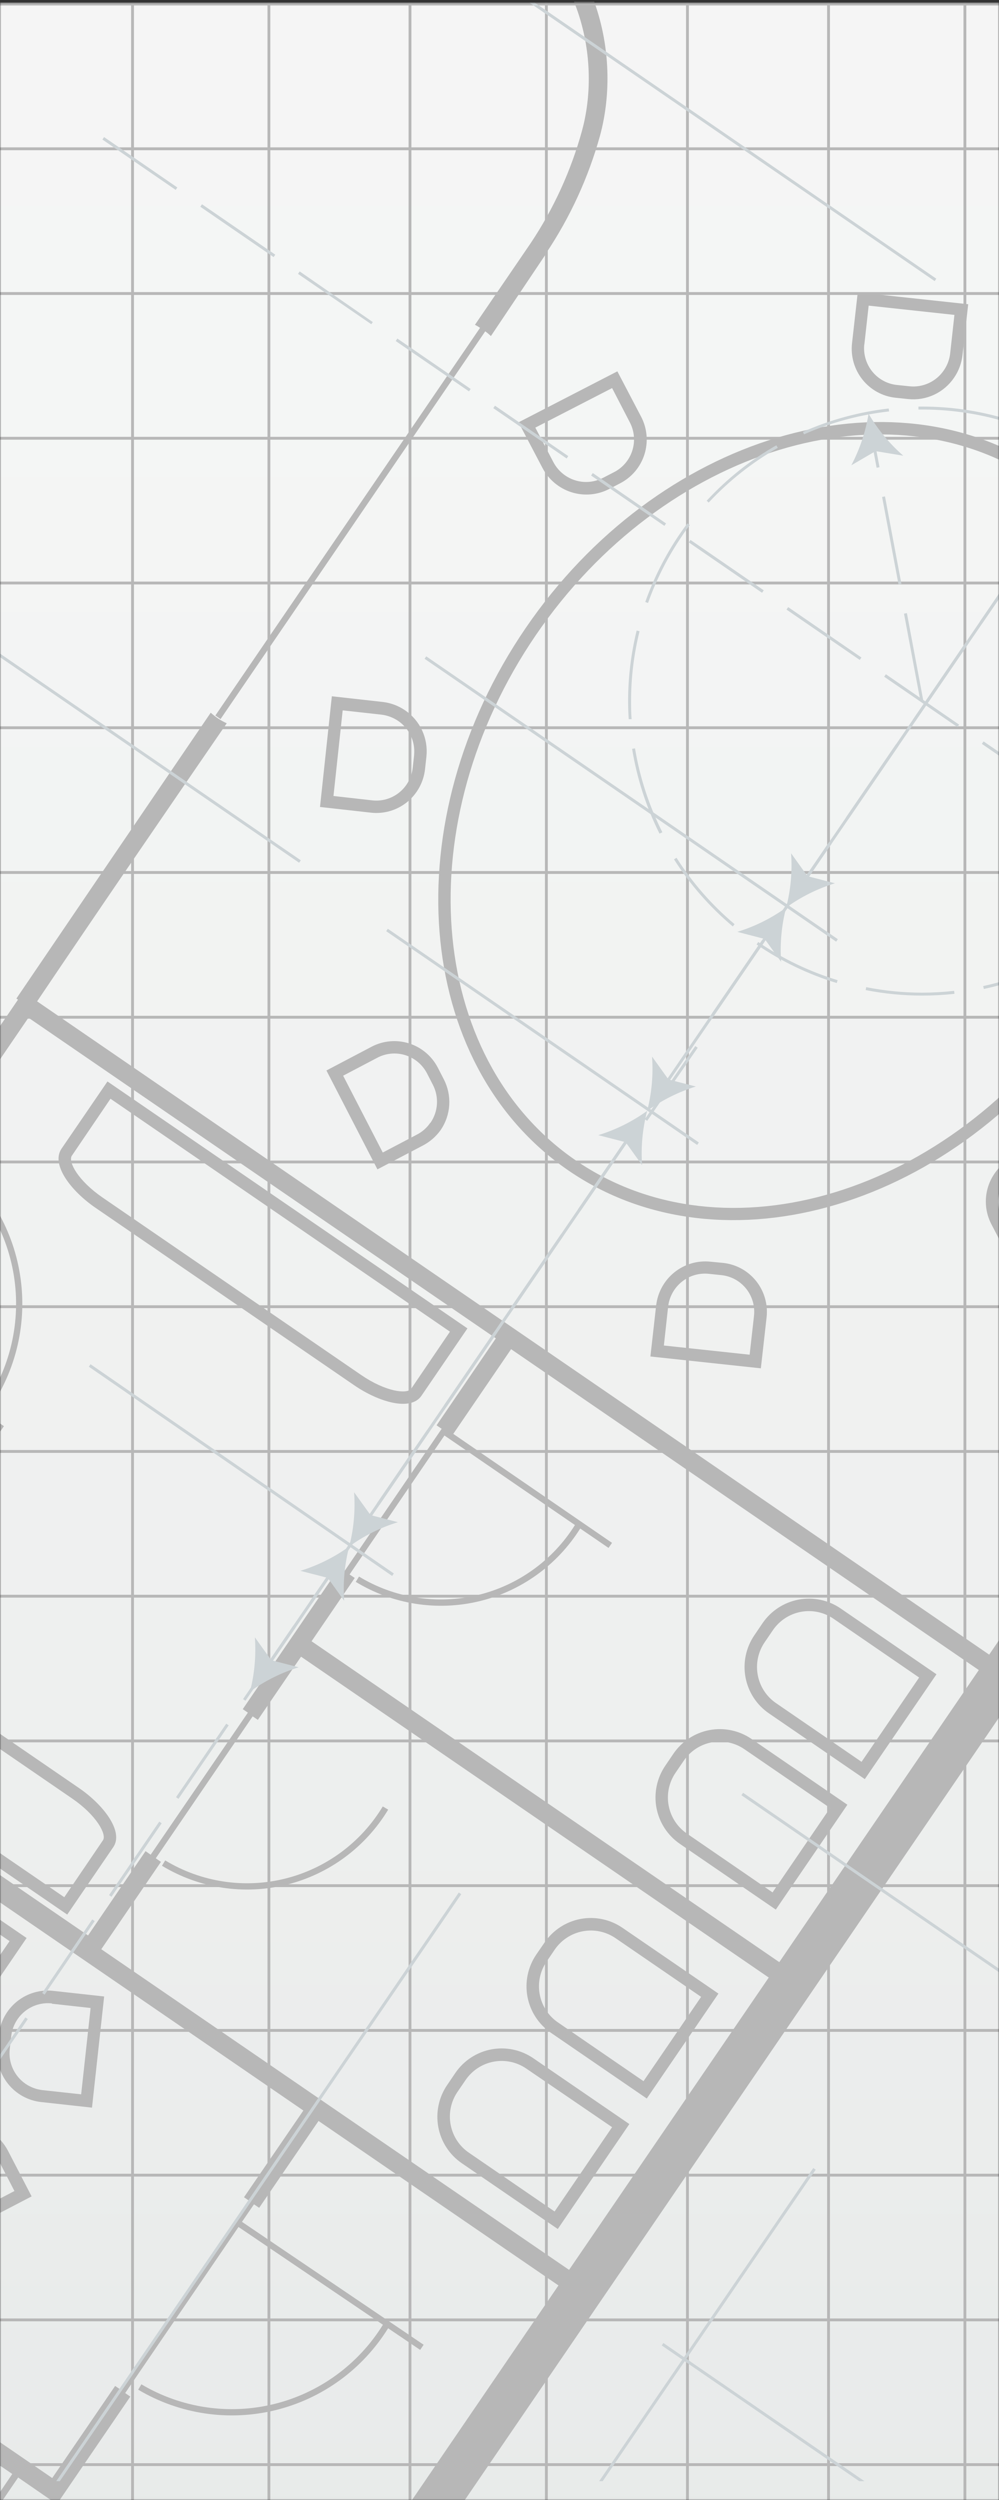 <svg width="375" height="938" viewBox="0 0 375 938" fill="none" xmlns="http://www.w3.org/2000/svg">
<rect x="0" y="0" width="375" height="938" fill="#333333" stroke="none"/>
<mask id="mask0_105_1348" style="mask-type:alpha" maskUnits="userSpaceOnUse" x="0" y="0" width="375" height="938">
<rect y="0.985" width="375" height="937" fill="#EBEBEB"/>
</mask>
<g mask="url(#mask0_105_1348)">
<rect y="0.985" width="375" height="937" fill="url(#paint0_linear_105_1348)"/>
<rect y="0.985" width="375" height="937" fill="white" fill-opacity="0.3"/>
<g style="mix-blend-mode:soft-light">
<path d="M2276.7 924.146H-264.704V925.212H2276.7V924.146Z" fill="#B7B7B7"/>
<path d="M2276.7 869.842H-264.704V870.908H2276.7V869.842Z" fill="#B7B7B7"/>
<path d="M2276.7 815.539H-264.704V816.605H2276.7V815.539Z" fill="#B7B7B7"/>
<path d="M2276.7 761.235H-264.704V762.301H2276.7V761.235Z" fill="#B7B7B7"/>
<path d="M2276.7 706.932H-264.704V707.998H2276.7V706.932Z" fill="#B7B7B7"/>
<path d="M2276.7 652.628H-264.704V653.694H2276.7V652.628Z" fill="#B7B7B7"/>
<path d="M2276.7 598.325H-264.704V599.391H2276.7V598.325Z" fill="#B7B7B7"/>
<path d="M2276.7 544.021H-264.704V545.087H2276.7V544.021Z" fill="#B7B7B7"/>
<path d="M2276.7 489.717H-264.704V490.783H2276.7V489.717Z" fill="#B7B7B7"/>
<path d="M2276.7 435.414H-264.704V436.479H2276.7V435.414Z" fill="#B7B7B7"/>
<path d="M2276.7 381.111H-264.704V382.177H2276.7V381.111Z" fill="#B7B7B7"/>
<path d="M2276.7 326.806H-264.704V327.872H2276.7V326.806Z" fill="#B7B7B7"/>
<path d="M2276.7 272.503H-264.704V273.569H2276.7V272.503Z" fill="#B7B7B7"/>
<path d="M2276.7 218.199H-264.704V219.265H2276.7V218.199Z" fill="#B7B7B7"/>
<path d="M2276.7 163.896H-264.704V164.961H2276.7V163.896Z" fill="#B7B7B7"/>
<path d="M2276.7 109.592H-264.704V110.658H2276.7V109.592Z" fill="#B7B7B7"/>
<path d="M2276.7 55.29H-264.704V56.355H2276.7V55.29Z" fill="#B7B7B7"/>
<path d="M2276.7 0.985H-264.704V2.051H2276.7V0.985Z" fill="#B7B7B7"/>
<path d="M362.732 0.985H361.674V937.985H362.732V0.985Z" fill="#B7B7B7"/>
<path d="M311.539 0.985H310.481V937.985H311.539V0.985Z" fill="#B7B7B7"/>
<path d="M258.58 0.985H257.522V937.985H258.58V0.985Z" fill="#B7B7B7"/>
<path d="M205.622 0.985H204.564V937.985H205.622V0.985Z" fill="#B7B7B7"/>
<path d="M154.429 0.985H153.371V937.985H154.429V0.985Z" fill="#B7B7B7"/>
<path d="M101.471 0.985H100.413V937.985H101.471V0.985Z" fill="#B7B7B7"/>
<path d="M50.278 0.985H49.219V937.985H50.278V0.985Z" fill="#B7B7B7"/>
</g>
<g style="mix-blend-mode:overlay">
<path d="M145.717 678.942L143.683 677.745C135.503 691.293 122.315 701.03 107.008 704.824C91.701 708.617 75.523 706.158 62.015 697.985L60.795 700C74.842 708.496 91.666 711.05 107.582 707.103C123.499 703.156 137.211 693.03 145.717 678.942Z" fill="#B7B7B7"/>
<path d="M-0.448 763.437L-0.971 768.198C-1.484 773.091 -0.048 777.99 3.022 781.821C6.093 785.653 10.549 788.105 15.415 788.642L34.532 790.745L39.093 749.038L20.005 746.935C17.583 746.663 15.132 746.875 12.792 747.558C10.452 748.241 8.269 749.382 6.369 750.915C4.469 752.449 2.888 754.344 1.718 756.493C0.548 758.641 -0.188 761.001 -0.448 763.437ZM19.482 751.754L34.008 753.361L30.464 785.751L15.938 784.174C13.681 783.909 11.52 783.108 9.633 781.837C7.556 780.421 5.902 778.463 4.848 776.173C3.794 773.883 3.379 771.348 3.648 768.84L4.2 764.05C4.389 762.225 4.934 760.455 5.805 758.842C6.676 757.229 7.855 755.804 9.275 754.651C10.695 753.498 12.328 752.638 14.079 752.12C15.831 751.603 17.667 751.439 19.482 751.637V751.754Z" fill="#B7B7B7"/>
<path d="M-3.005 800.209C-5.77 798.291 -9.004 797.168 -12.358 796.962C-15.712 796.756 -19.058 797.475 -22.035 799.041L-26.305 801.261C-30.656 803.533 -33.931 807.449 -35.413 812.147C-36.894 816.845 -36.461 821.943 -34.208 826.32L-25.317 843.406L11.87 824.042L2.951 806.839C1.543 804.167 -0.504 801.889 -3.005 800.209ZM-23.342 837.097L-30.053 824.159C-31.744 820.895 -32.082 817.092 -30.993 813.579C-29.905 810.066 -27.478 807.128 -24.242 805.408L-19.972 803.188C-17.741 802.03 -15.24 801.499 -12.734 801.653C-10.227 801.808 -7.809 802.641 -5.736 804.064C-3.866 805.367 -2.333 807.1 -1.262 809.117L5.42 822.026L-23.342 837.097Z" fill="#B7B7B7"/>
<path d="M173.346 811.598L209.371 836.278L236.245 796.907L200.22 772.228C195.625 769.069 189.974 767.864 184.499 768.876C179.024 769.888 174.169 773.035 170.993 777.631L167.884 782.216C166.313 784.503 165.209 787.079 164.633 789.796C164.057 792.514 164.022 795.319 164.53 798.05C165.038 800.781 166.078 803.385 167.591 805.71C169.104 808.035 171.06 810.036 173.346 811.598ZM171.661 784.932L174.798 780.347C177.262 776.76 181.036 774.299 185.298 773.5C189.56 772.701 193.964 773.629 197.547 776.083L229.767 798.075L208.18 829.706L176.019 807.655C172.448 805.219 169.984 801.459 169.167 797.199C168.35 792.94 169.247 788.528 171.661 784.932Z" fill="#B7B7B7"/>
<path d="M206.786 762.649L242.782 787.328L269.685 747.958L233.66 723.278C229.057 720.12 223.396 718.925 217.918 719.954C212.44 720.983 207.591 724.153 204.433 728.769L201.295 733.325C199.739 735.613 198.646 738.186 198.08 740.898C197.514 743.61 197.485 746.408 197.994 749.131C198.504 751.854 199.543 754.45 201.052 756.77C202.56 759.089 204.509 761.087 206.786 762.649ZM205.159 735.983L208.268 731.398C210.741 727.823 214.514 725.372 218.772 724.574C223.029 723.776 227.428 724.695 231.016 727.133L263.178 749.184L241.562 780.815L209.43 758.764C207.661 757.551 206.147 755.999 204.974 754.197C203.802 752.395 202.995 750.379 202.598 748.263C202.201 746.148 202.223 743.974 202.663 741.867C203.102 739.76 203.95 737.76 205.159 735.983Z" fill="#B7B7B7"/>
<path d="M255.188 691.764L291.213 716.443L318.087 677.102L282.062 652.393C277.454 649.251 271.798 648.065 266.324 649.093C260.851 650.121 256.003 653.281 252.834 657.884L249.726 662.47C248.169 664.753 247.075 667.322 246.507 670.031C245.939 672.74 245.907 675.534 246.415 678.255C246.922 680.976 247.958 683.57 249.463 685.888C250.969 688.206 252.914 690.202 255.188 691.764ZM253.59 665.098L256.698 660.542C259.157 656.949 262.932 654.482 267.196 653.683C271.46 652.884 275.866 653.817 279.447 656.278L311.608 678.329L289.993 709.989L257.832 687.909C256.058 686.695 254.54 685.142 253.366 683.337C252.191 681.531 251.384 679.511 250.99 677.391C250.596 675.27 250.622 673.093 251.068 670.983C251.515 668.874 252.372 666.874 253.59 665.098Z" fill="#B7B7B7"/>
<path d="M288.628 642.814L324.624 667.494L351.527 628.152L315.531 603.443C310.918 600.299 305.258 599.112 299.779 600.141C294.301 601.169 289.448 604.329 286.274 608.934L283.166 613.52C281.605 615.802 280.508 618.371 279.938 621.08C279.368 623.79 279.335 626.586 279.843 629.308C280.35 632.029 281.388 634.624 282.895 636.942C284.403 639.259 286.351 641.255 288.628 642.814ZM287.03 616.148L290.138 611.592C292.597 607.999 296.372 605.532 300.636 604.733C304.9 603.934 309.306 604.867 312.887 607.328L345.019 629.379L323.404 661.01L291.272 638.959C289.501 637.743 287.986 636.188 286.814 634.383C285.642 632.577 284.836 630.557 284.442 628.438C284.048 626.319 284.073 624.143 284.518 622.034C284.962 619.925 285.815 617.925 287.03 616.148Z" fill="#B7B7B7"/>
<path d="M35.897 453.175L132.933 519.708C142.172 526.046 154.171 529.58 158.209 523.651L175.467 498.387L40.342 405.744L23.084 430.978C19.046 436.936 26.658 446.867 35.897 453.175ZM26.948 433.636L41.475 412.228L168.901 499.614L154.374 520.993C152.893 523.154 144.845 522.22 135.548 515.853L38.541 449.32C29.302 442.982 25.496 435.914 26.948 433.636Z" fill="#B7B7B7"/>
<path d="M25.235 718.312L42.492 693.048C46.559 687.207 38.919 677.189 29.68 670.851L-67.328 604.318C-76.567 597.98 -88.566 594.446 -92.633 600.404L-109.89 625.756L25.235 718.312ZM-88.769 603.062C-87.316 600.901 -79.24 601.836 -69.972 608.203L27.036 674.735C36.304 681.073 40.11 688.258 38.657 690.419L24.131 711.799L-103.266 624.441L-88.769 603.062Z" fill="#B7B7B7"/>
<path d="M9.982 727.104L-44.638 689.661L-111.953 788.146L-57.305 825.618L9.982 727.104ZM-105.445 786.948L-43.33 696.145L3.59 728.272L-58.525 819.105L-105.445 786.948Z" fill="#B7B7B7"/>
<path d="M421.516 -303.015L399.174 -270.303L351.44 -303.015H346.966L397.75 -268.2L393.334 -261.746L335.083 -301.671L335.984 -303.015H327.53L164.34 -60.278L130.057 -83.819L129.883 -83.556L128.459 -84.549L127.297 -82.855L72.649 -120.327C67.274 -124.036 61.87 -127.775 56.437 -131.484L57.774 -133.441L27.559 -154.265L127.588 -303.015H116.722L20.586 -158.997C1.411 -172.227 -17.735 -185.283 -36.532 -198.28L-37.868 -196.352L-65.381 -215.395L-93.098 -234.437L-54.951 -293.698C-24.649 -274.421 -13.29 -232.889 -32 -201.814L-29.995 -200.616C-10.646 -232.743 -22.325 -275.706 -53.702 -295.655L-49.141 -302.547L-49.983 -303.015H-51.755L-55.649 -296.969C-58.686 -299.258 -61.913 -301.28 -65.294 -303.015H-70.785C-65.839 -300.934 -61.174 -298.235 -56.898 -294.983L-95.015 -235.664L-149.606 -273.195L-148.502 -274.801L-149.257 -275.327L-149.025 -275.648C-162.941 -285.228 -176.189 -294.253 -188.595 -303.015H-200.942C-186.067 -292.705 -169.972 -281.606 -152.947 -269.865L-150.826 -272.786L-151.61 -271.676C-125.172 -253.451 -96.41 -233.707 -66.66 -213.263L-39.059 -194.307L-37.955 -195.914L-40.425 -192.497C-9.484 -171.234 22.329 -149.358 53.823 -127.629L55.159 -129.556C79.04 -113.084 102.777 -96.699 125.816 -80.694L124.479 -78.766C144.148 -65.097 163.323 -51.75 181.8 -38.782C219.831 -14.54 225.38 23.691 218.465 49.072C214.331 64.09 207.817 78.34 199.174 91.275C199.174 91.275 191.185 102.958 178.285 121.855C178.947 122.195 179.587 122.575 180.203 122.994L80.842 268.443L82.788 269.786L182.149 124.308C182.896 124.852 183.604 125.448 184.27 126.089L204.985 95.189L202.864 93.758L204.898 95.13C213.998 81.576 220.865 66.635 225.235 50.882C232.759 23.195 226.861 -18.454 185.694 -44.653L169.714 -55.839L246.937 -170.621L313.003 -125.321L317.681 -122.109L441.214 -303.015H421.516ZM305.653 -133.382L248.332 -172.695L252.69 -179.178L310.069 -139.837L305.653 -133.382ZM311.463 -141.94L254.113 -181.311L258.471 -187.794L315.909 -148.395L311.463 -141.94ZM317.274 -150.497L259.895 -189.897L264.253 -196.381L321.748 -156.981L317.274 -150.497ZM323.085 -159.055L265.56 -198.484L269.918 -204.997L327.501 -165.51L323.085 -159.055ZM328.895 -167.613L271.458 -207.1L275.816 -213.584L333.456 -174.067L328.895 -167.613ZM334.706 -176.17L277.239 -215.687L281.626 -222.171L339.296 -182.625L334.706 -176.17ZM340.516 -184.728L283.021 -224.157L287.408 -230.67L345.136 -191.066L340.516 -184.728ZM346.327 -193.285L288.802 -232.919L293.189 -239.403L350.975 -199.769L346.327 -193.285ZM352.137 -201.843L294.322 -241.476L298.709 -247.989L356.583 -208.297L352.137 -201.843ZM357.948 -210.4L300.394 -250.092L304.752 -256.576L362.684 -216.855L357.948 -210.4ZM363.759 -218.958L306.176 -258.679L310.534 -265.046L368.639 -225.296L363.759 -218.958ZM369.569 -227.515L311.463 -267.266L315.821 -273.779L373.927 -233.97L369.569 -227.515ZM375.38 -236.073L317.274 -275.882L321.632 -282.366L379.738 -242.528L375.38 -236.073ZM381.19 -244.631L323.085 -284.468L327.443 -290.982L385.548 -251.085L381.19 -244.631ZM387.001 -253.188L328.895 -293.084L333.253 -299.568L391.359 -259.643L387.001 -253.188Z" fill="#B7B7B7"/>
<path d="M456.379 496.254L371.312 620.791L195.746 500.401L13.933 375.689C37.379 340.875 61.26 306.089 85.113 271.363C82.912 270.365 80.883 269.025 79.099 267.391C53.474 305.009 27.675 342.919 6.147 374.637L6.757 375.046L-31.709 431.474L-30.024 432.613C-56.869 472.509 -82.319 510.302 -106.869 546.519L-109.222 544.912L-148.937 603.063L-175.085 641.265L-173.167 642.579L-221.657 713.581L-223.574 712.266L-251.174 752.63L-250.274 753.243C-278.426 790.569 -346.148 802.895 -387.084 777.163L-389.582 781.136C-347.775 807.422 -279.356 795.739 -248.705 758.763L-248.443 758.939L-246.381 756.018L-230.314 767.058C-249.701 792.654 -278.025 809.904 -309.57 815.324C-341.115 820.745 -373.53 813.934 -400.274 796.265L-401.261 795.622L-451.959 871.559L-450.971 872.202C-404.284 903.418 -347.393 915.263 -292.213 905.256C-237.034 895.25 -187.846 864.168 -154.951 818.52L-131.912 834.321L-172.121 893.289L-181.36 906.812L-31.041 1011.28H-4.661L-34.614 990.197L6.815 929.505L21.342 939.523L48.913 899.16L46.647 897.583L46.995 897.816L89.529 835.518L143.741 872.202C134.519 887.087 119.872 897.757 102.929 901.932C85.987 906.107 68.092 903.456 53.067 894.545L51.876 896.56C67.413 905.783 85.92 908.535 103.447 904.23C120.974 899.924 136.133 888.902 145.688 873.516L157.716 881.636L159.023 879.708L90.836 833.591L95.339 827.019L97.286 828.333L119.569 795.739L209.633 857.453L104.578 1011.28H124.392L456.379 525.285V496.254ZM-103.47 548.826L-105.009 547.774L-66.747 491.143L-8.641 531.068C-17.97 545.841 -32.665 556.372 -49.599 560.419C-66.534 564.466 -84.371 561.711 -99.315 552.74L-100.506 554.726C-85.047 564.046 -66.578 566.927 -49.036 562.753C-31.495 558.579 -16.27 547.681 -6.607 532.383L0.133 536.997L1.469 535.07L-5.271 530.426C5.518 515.908 10.191 497.707 7.739 479.754C5.288 461.801 -4.093 445.539 -18.374 434.482L-19.797 436.351C-5.987 447.042 3.078 462.773 5.432 480.135C7.787 497.498 3.242 515.094 -7.217 529.111L-65.323 489.186L-28.019 433.869L-25.869 435.329L10.679 381.822L186.13 502.124L163.875 534.748L165.792 536.063L129.418 589.306L127.501 587.963L91.127 641.236L93.044 642.55L56.554 695.852L54.636 694.509L33.05 726.139L-142.4 605.866L-103.47 548.826ZM-448.705 870.742L-400.68 798.601C-397.775 800.558 -394.696 802.34 -391.616 804.004L-432.29 880.613C-437.752 877.605 -443.301 874.334 -448.705 870.742ZM-430.082 881.753L-389.408 805.143C-386.328 806.721 -383.22 808.064 -380.053 809.524L-412.883 889.726C-418.751 887.331 -424.475 884.702 -430.082 881.753ZM-410.82 890.514L-377.99 810.313C-374.852 811.569 -371.657 812.708 -368.432 813.701L-393.301 896.648C-399.199 894.983 -405.038 892.968 -410.82 890.631V890.514ZM-391.064 897.32L-366.224 814.373C-362.999 815.307 -359.774 816.125 -356.52 816.797L-373.255 901.671C-379.239 900.591 -385.166 899.16 -391.064 897.378V897.32ZM-370.959 902.109L-354.196 817.352C-350.942 817.965 -347.688 818.462 -344.405 818.812L-353.121 904.797C-358.99 904.212 -365.004 903.365 -370.959 902.226V902.109ZM-332.639 905.79C-338.653 905.79 -344.666 905.468 -350.651 904.913L-342.11 818.929C-338.856 819.221 -335.573 819.396 -332.29 819.425L-332.639 905.79ZM-330.314 905.79L-329.966 819.425C-326.712 819.425 -323.458 819.25 -320.175 818.987L-312.36 904.943C-318.345 905.546 -324.329 905.867 -330.314 905.906V905.79ZM-309.977 904.738L-317.793 818.754C-314.568 818.432 -311.343 817.994 -308.118 817.41L-292.226 902.109C-298.182 903.424 -304.08 904.271 -310.035 904.855L-309.977 904.738ZM-289.931 901.817L-305.823 816.972C-302.627 816.33 -299.46 815.599 -296.323 814.723L-272.499 897.699C-278.31 899.422 -284.149 900.795 -289.989 901.934L-289.931 901.817ZM-270.262 897.057L-294.085 814.081C-290.948 813.146 -287.868 812.095 -284.818 810.956L-253.295 891.537C-258.902 893.581 -264.568 895.48 -270.32 897.174L-270.262 897.057ZM-251.058 890.456L-282.639 810.109C-279.733 808.882 -276.596 807.509 -273.661 806.078L-234.585 883.096C-240.028 885.861 -245.538 888.353 -251.116 890.573L-251.058 890.456ZM-232.493 882.045L-271.569 805.027C-268.664 803.508 -265.759 801.843 -262.854 800.12L-216.572 873.137C-221.889 876.437 -227.177 879.416 -232.551 882.161L-232.493 882.045ZM-214.742 871.968L-261.023 798.952C-258.118 797.141 -255.532 795.213 -252.888 793.11L-199.722 861.395C-204.603 865.251 -209.629 868.697 -214.742 871.968ZM-197.862 860.023L-251.029 791.767C-248.376 789.664 -245.819 787.444 -243.359 785.108L-183.743 847.931C-188.314 852.195 -193.03 856.226 -197.891 860.023H-197.862ZM-182.058 846.325L-241.703 783.472C-239.234 781.077 -236.88 778.595 -234.585 775.995L-169.042 832.656C-173.226 837.446 -177.583 841.885 -182.087 846.325H-182.058ZM-167.531 830.875L-233.074 774.214C-231.477 772.286 -229.879 770.3 -228.368 768.372L-156.898 817.41C-160.268 821.996 -163.841 826.523 -167.531 830.875ZM-170.059 894.75L-129.821 835.84L-123.371 840.279L-163.667 899.247L-170.059 894.75ZM-161.604 900.591L-121.279 841.593L-114.829 846.004L-155.213 905.089L-161.604 900.591ZM-153.121 906.432L-112.737 847.727L-106.288 852.137L-146.729 911.31L-153.121 906.432ZM-144.667 912.419L-104.196 853.568L-97.746 857.978L-138.275 917.297L-144.667 912.419ZM-136.183 918.261L-95.625 859.409L-89.175 863.849L-129.85 923.255L-136.183 918.261ZM-127.729 924.102L-87.055 864.667L-80.605 869.077L-121.279 928.6L-127.729 924.102ZM-119.274 929.943L-78.6 870.391L-72.18 874.831L-112.854 934.441L-119.274 929.943ZM-105.997 939.29L-110.791 935.931L-70.117 876.262L-63.638 880.672L-104.312 940.399L-105.997 939.29ZM-102.307 941.831L-61.633 882.103L-55.155 886.542L-95.829 946.241L-102.307 941.831ZM-93.766 947.672L-53.092 887.974L-46.642 892.384L-87.316 952.111L-93.766 947.672ZM-85.224 953.513L-44.55 893.786L-38.101 898.225L-78.775 957.923L-85.224 953.513ZM-76.683 959.355L-35.864 900.299L-29.443 904.709L-70.117 964.437L-76.683 959.355ZM-68.141 965.196L-27.467 905.468L-21.017 909.908L-61.691 969.606L-68.141 965.196ZM-59.6 971.037L-18.926 911.31L-12.476 915.72L-53.15 975.447L-59.6 971.037ZM-51.058 976.879L-10.384 917.151L-3.934 921.59L-44.608 981.289L-51.058 976.879ZM-36.067 987.919L-42.517 983.508L-1.843 923.781L4.607 928.191L-36.067 987.919ZM91.591 824.361L93.509 825.676L45.165 896.473L43.218 895.158L19.598 929.71L-241.413 750.732L-217.647 716.297L-218.693 715.596C-205.135 695.794 -191.374 675.573 -177.409 654.934L-122.383 692.669C-131.705 707.491 -146.422 718.061 -163.392 722.121C-180.362 726.182 -198.238 723.41 -213.202 714.398L-214.422 716.414C-198.948 725.745 -180.457 728.622 -162.901 724.43C-145.344 720.239 -130.115 709.312 -120.465 693.983L-108.496 702.19L-107.159 700.262L-176.247 652.918L-170.436 644.419L-169.274 645.237L-147.136 612.847L113.875 791.825L91.591 824.361ZM213.614 851.611L123.55 789.927L38.018 731.309L60.418 698.539L58.471 697.196L94.845 643.952L93.654 643.134L96.792 645.266L113.003 621.55L288.57 741.94L213.614 851.611ZM292.521 736.157L116.955 615.767L133.166 592.023L131.22 590.708L166.838 538.574L215.822 572.162C207.517 585.409 194.376 594.855 179.22 598.47C164.065 602.085 148.104 599.581 134.764 591.497L133.544 593.483C147.395 601.908 163.982 604.531 179.738 600.79C195.493 597.049 209.159 587.241 217.797 573.476L228.43 580.749L229.738 578.85L170.15 537.961L191.853 506.184L367.419 626.574L292.521 736.157Z" fill="#B7B7B7"/>
<path d="M319.83 128.776C319.556 131.196 319.761 133.646 320.433 135.986C321.105 138.326 322.231 140.509 323.746 142.409C325.261 144.31 327.135 145.89 329.26 147.059C331.386 148.228 333.72 148.963 336.129 149.221L340.865 149.717C344.2 150.079 347.57 149.523 350.614 148.108C353.659 146.693 356.264 144.473 358.151 141.685C359.87 139.173 360.948 136.274 361.289 133.245L363.439 114.143L321.98 109.675L319.83 128.776ZM324.45 129.272L326.077 114.669L358.267 118.145L356.669 132.602C356.415 134.868 355.607 137.035 354.316 138.911C352.903 140.994 350.954 142.653 348.678 143.713C346.402 144.772 343.882 145.192 341.388 144.927L336.652 144.431C333.03 144.041 329.708 142.223 327.416 139.377C325.124 136.53 324.046 132.886 324.421 129.243L324.45 129.272Z" fill="#B7B7B7"/>
<path d="M152.08 266.514C149.568 264.79 146.676 263.707 143.654 263.36L124.566 261.228L120.121 302.76L139.209 304.892C141.609 305.168 144.041 304.965 146.363 304.295C148.685 303.625 150.853 302.501 152.743 300.987C154.632 299.473 156.205 297.599 157.373 295.472C158.54 293.346 159.279 291.009 159.546 288.595L160.069 283.834C160.424 280.49 159.869 277.112 158.461 274.061C157.054 271.011 154.848 268.402 152.08 266.514ZM155.45 283.308L154.927 288.069C154.728 289.877 154.176 291.628 153.303 293.221C152.429 294.814 151.252 296.218 149.837 297.352C148.423 298.486 146.799 299.329 145.06 299.831C143.321 300.333 141.501 300.484 139.703 300.277L125.177 298.642L128.634 266.514L143.16 268.121C145.406 268.391 147.557 269.191 149.436 270.457C151.481 271.837 153.118 273.745 154.176 275.98C155.235 278.216 155.674 280.697 155.45 283.162V283.308Z" fill="#B7B7B7"/>
<path d="M203.619 175.536C205.908 179.904 209.819 183.189 214.502 184.676C219.186 186.163 224.264 185.734 228.634 183.48L232.846 181.29C234.994 180.174 236.902 178.642 238.458 176.783C240.015 174.923 241.191 172.772 241.917 170.453C242.643 168.135 242.906 165.695 242.691 163.274C242.476 160.853 241.786 158.499 240.662 156.347L231.742 139.32L194.642 158.45L203.619 175.536ZM236.42 158.45C237.262 160.056 237.78 161.813 237.944 163.621C238.108 165.429 237.914 167.251 237.374 168.983C236.834 170.716 235.958 172.323 234.797 173.713C233.636 175.104 232.213 176.249 230.609 177.084L226.368 179.275C224.136 180.435 221.632 180.964 219.125 180.805C216.617 180.645 214.2 179.803 212.132 178.369C210.264 177.073 208.738 175.339 207.687 173.316L200.946 160.436L229.767 145.599L236.42 158.45Z" fill="#B7B7B7"/>
<path d="M403.212 433.432C400.441 431.53 397.21 430.414 393.861 430.204C390.512 429.993 387.168 430.694 384.183 432.234L379.97 434.425C377.828 435.535 375.925 437.06 374.371 438.911C372.816 440.763 371.641 442.905 370.912 445.214C370.183 447.523 369.916 449.955 370.124 452.368C370.332 454.782 371.012 457.131 372.126 459.279L381.016 476.307L418.058 457.118L409.168 440.091C407.737 437.427 405.695 435.145 403.212 433.432ZM411.783 455.22L383.021 470.115L376.28 457.235C375.433 455.628 374.912 453.868 374.745 452.057C374.579 450.246 374.772 448.42 375.312 446.685C375.853 444.949 376.73 443.338 377.893 441.946C379.057 440.553 380.484 439.407 382.091 438.572L386.333 436.381C389.585 434.688 393.369 434.352 396.866 435.445C400.363 436.539 403.291 438.974 405.014 442.223L411.783 455.22Z" fill="#B7B7B7"/>
<path d="M139.529 392.688L122.533 401.625L141.679 438.718L158.674 429.81C161.35 428.426 163.66 426.424 165.415 423.968C167.315 421.196 168.427 417.955 168.632 414.595C168.837 411.234 168.126 407.881 166.577 404.896L164.398 400.661C163.29 398.493 161.766 396.565 159.915 394.99C158.064 393.415 155.921 392.222 153.611 391.481C151.3 390.741 148.867 390.466 146.45 390.673C144.033 390.88 141.681 391.565 139.529 392.688ZM161.551 421.194C160.276 423.084 158.547 424.621 156.525 425.662L143.683 432.409L128.808 403.582L141.65 396.835C144.89 395.129 148.672 394.785 152.164 395.881C155.656 396.976 158.572 399.42 160.272 402.677L162.451 406.912C163.632 409.163 164.173 411.698 164.014 414.238C163.855 416.778 163.003 419.225 161.551 421.31V421.194Z" fill="#B7B7B7"/>
<path d="M266.635 473.357C261.77 472.856 256.906 474.306 253.098 477.39C249.29 480.474 246.847 484.944 246.298 489.829L244.148 508.93L285.606 513.37L287.756 494.269C288.031 491.851 287.827 489.403 287.157 487.065C286.487 484.727 285.363 482.545 283.851 480.645C282.339 478.745 280.468 477.164 278.346 475.993C276.224 474.823 273.893 474.086 271.487 473.824L266.635 473.357ZM283.021 493.801L281.394 508.259L249.203 504.812L250.801 490.209C251.225 486.549 253.067 483.206 255.928 480.904C258.789 478.601 262.438 477.527 266.083 477.913L270.848 478.409C272.654 478.605 274.404 479.159 275.996 480.039C277.588 480.92 278.991 482.108 280.123 483.537C281.255 484.966 282.094 486.606 282.592 488.363C283.089 490.12 283.235 491.958 283.021 493.772V493.801Z" fill="#B7B7B7"/>
<path d="M213.352 439.126C271.458 479.051 359.11 452.736 408.471 380.45C457.832 308.163 450.569 216.863 392.463 176.967C334.357 137.071 246.704 163.357 197.315 235.643C147.925 307.93 155.13 399.2 213.352 439.126ZM201.15 238.272C249.058 168.176 333.689 142.357 389.761 180.822C445.833 219.287 452.544 307.667 404.607 377.821C356.67 447.975 272.097 473.882 215.996 435.271C159.895 396.659 153.241 308.426 201.15 238.272Z" fill="#B7B7B7"/>
</g>
<g style="mix-blend-mode:soft-light">
<path d="M34.634 720.125L15.827 747.727L16.743 748.357L35.55 720.756L34.634 720.125Z" fill="#CCD3D6"/>
<path d="M-9.329 784.438L-8.424 785.079L10.446 757.513L9.521 756.893L-9.329 784.438Z" fill="#CCD3D6"/>
<path d="M59.779 683.43L40.929 711.002L41.844 711.634L60.694 684.062L59.779 683.43Z" fill="#CCD3D6"/>
<path d="M91.23 637.471L92.134 638.091L111.005 610.545L110.08 609.905L91.23 637.471Z" fill="#CCD3D6"/>
<path d="M84.927 646.689L66.078 674.261L66.992 674.893L85.842 647.321L84.927 646.689Z" fill="#CCD3D6"/>
<path d="M135.229 573.19L116.355 600.745L117.269 601.378L136.143 573.823L135.229 573.19Z" fill="#CCD3D6"/>
<path d="M342.626 270.037L343.551 270.657L362.4 243.111L361.475 242.47L342.626 270.037Z" fill="#CCD3D6"/>
<path d="M367.766 233.294L368.691 233.914L387.54 206.369L386.636 205.728L367.766 233.294Z" fill="#CCD3D6"/>
<path d="M141.51 563.967L142.435 564.608L161.284 537.041L160.359 536.421L141.51 563.967Z" fill="#CCD3D6"/>
<path d="M216.928 453.743L217.853 454.384L236.702 426.817L235.777 426.197L216.928 453.743Z" fill="#CCD3D6"/>
<path d="M191.788 490.485L192.713 491.126L211.563 463.559L210.638 462.939L191.788 490.485Z" fill="#CCD3D6"/>
<path d="M317.486 306.779L318.411 307.399L337.261 279.853L336.336 279.212L317.486 306.779Z" fill="#CCD3D6"/>
<path d="M166.649 527.227L167.574 527.868L186.423 500.301L185.498 499.681L166.649 527.227Z" fill="#CCD3D6"/>
<path d="M260.997 392.461L242.028 419.895L242.938 420.531L261.907 393.097L260.997 392.461Z" fill="#CCD3D6"/>
<path d="M292.347 343.519L293.272 344.138L312.121 316.593L311.196 315.952L292.347 343.519Z" fill="#CCD3D6"/>
<path d="M267.207 380.261L268.132 380.881L286.982 353.335L286.057 352.715L267.207 380.261Z" fill="#CCD3D6"/>
<path d="M324.496 930.886L249.015 879.039L248.399 879.969L322.522 930.886H324.496Z" fill="#CCD3D6"/>
<path d="M616.715 905.986L278.307 673.531L278.944 672.622L617.352 905.056L616.715 905.986Z" fill="#CCD3D6"/>
<path d="M226.239 930.887L306.201 814.03L305.276 813.41L224.903 930.887H226.239Z" fill="#CCD3D6"/>
<path d="M22.451 930.886L173.144 710.665L172.219 710.024L21.114 930.886H22.451Z" fill="#CCD3D6"/>
<path d="M112.278 323.681L-234.537 85.461L-233.92 84.531L112.916 322.772L112.278 323.681Z" fill="#CCD3D6"/>
<path d="M198.736 0.985L350.848 105.465L351.465 104.556L200.709 0.985H198.736Z" fill="#CCD3D6"/>
<path d="M147.203 591.266L33.345 512.761L33.982 511.832L147.84 590.336L147.203 591.266Z" fill="#CCD3D6"/>
<path d="M261.698 429.567L144.963 349.368L145.579 348.458L262.335 428.637L261.698 429.567Z" fill="#CCD3D6"/>
<path d="M313.869 353.295L159.372 247.162L160.009 246.253L314.506 352.365L313.869 353.295Z" fill="#CCD3D6"/>
<path d="M302.686 330.396L301.782 329.776L408.63 173.594L409.555 174.214L302.686 330.396Z" fill="#CCD3D6"/>
<path d="M295.102 340.503C300.667 336.487 306.846 333.409 313.396 331.39L303.118 328.724L296.952 320.128C297.444 326.976 296.819 333.858 295.102 340.503Z" fill="#CCD3D6"/>
<path d="M250.495 406.671L249.591 406.051L287.536 350.587L288.441 351.228L250.495 406.671Z" fill="#CCD3D6"/>
<path d="M242.931 416.776C248.491 412.758 254.662 409.673 261.205 407.642L250.927 404.997L244.76 396.401C245.258 403.247 244.64 410.13 242.931 416.776Z" fill="#CCD3D6"/>
<path d="M295.101 340.503C293.37 347.139 292.731 354.014 293.21 360.857L287.043 352.282L276.766 349.616C283.331 347.605 289.525 344.526 295.101 340.503Z" fill="#CCD3D6"/>
<path d="M138.672 570.126L137.747 569.486L235.346 426.859L236.25 427.5L138.672 570.126Z" fill="#CCD3D6"/>
<path d="M131.088 580.21C136.644 576.19 142.816 573.112 149.362 571.097L139.084 568.431L132.917 559.855C133.416 566.695 132.798 573.571 131.088 580.21Z" fill="#CCD3D6"/>
<path d="M242.931 416.775C241.193 423.409 240.547 430.285 241.019 437.129L234.852 428.533L224.574 425.888C231.145 423.873 237.345 420.795 242.931 416.775Z" fill="#CCD3D6"/>
<path d="M101.425 624.556L100.5 623.916L123.502 590.315L124.427 590.935L101.425 624.556Z" fill="#CCD3D6"/>
<path d="M93.841 634.642C99.406 630.637 105.576 627.56 112.114 625.529L101.837 622.884L95.67 614.287C96.169 621.127 95.551 628.003 93.841 634.642Z" fill="#CCD3D6"/>
<path d="M131.087 580.209C129.346 586.85 128.707 593.734 129.196 600.584L123.03 591.988L112.752 589.343C119.316 587.318 125.509 584.233 131.087 580.209Z" fill="#CCD3D6"/>
<path d="M446.227 332.402L441.91 329.55L442.547 328.621L446.823 331.576L446.227 332.402ZM432.763 323.165L405.259 304.278L405.897 303.348L433.4 322.235L432.763 323.165ZM396.071 297.975L368.568 279.088L369.205 278.158L396.708 297.045L396.071 297.975ZM359.4 272.785L331.896 253.898L332.533 252.968L360.037 271.876L359.4 272.785ZM322.728 247.595L295.225 228.708L295.862 227.778L323.366 246.686L322.728 247.595ZM286.057 222.405L258.554 203.497L259.191 202.567L286.694 221.475L286.057 222.405ZM249.386 197.298L221.882 178.41L222.519 177.481L250.023 196.389L249.386 197.298ZM212.714 172.025L185.17 153.138L185.807 152.208L213.311 171.116L212.714 172.025ZM176.043 146.835L148.54 127.948L149.156 127.018L176.68 145.926L176.043 146.835ZM139.372 121.645L111.868 102.758L112.485 101.828L139.947 120.839L139.372 121.645ZM102.7 96.455L75.197 77.568L75.814 76.638L103.338 95.546L102.7 96.455ZM65.947 71.245L38.443 52.357L39.06 51.427L66.564 70.335L65.947 71.245Z" fill="#CCD3D6"/>
<path d="M346.038 373.525C338.958 373.52 331.895 372.828 324.948 371.459L325.153 370.363C332.033 371.723 339.027 372.415 346.038 372.43C350.09 372.43 354.139 372.202 358.166 371.748L358.289 372.864C354.221 373.311 350.131 373.532 346.038 373.525ZM369.307 371.045L369.06 369.95C379.872 367.624 390.268 363.66 399.894 358.192L400.428 359.163C390.713 364.684 380.219 368.691 369.307 371.045ZM314.094 368.814C303.391 365.555 293.244 360.677 284.001 354.348L284.618 353.418C293.767 359.695 303.819 364.524 314.423 367.739L314.094 368.814ZM409.946 353.191L409.226 352.282C418.254 345.861 426.254 338.091 432.947 329.241L433.831 329.923C427.089 338.845 419.034 346.684 409.946 353.17V353.191ZM275.08 347.591C266.486 340.383 259.041 331.895 253.003 322.422L253.949 321.822C259.904 331.192 267.253 339.59 275.738 346.723L275.08 347.591ZM440.224 320.727L439.279 320.128C445.077 310.673 449.396 300.38 452.085 289.607L453.154 289.875C450.423 300.739 446.063 311.121 440.224 320.665V320.727ZM247.556 312.751C242.54 302.737 239.074 292.013 237.278 280.948L238.367 280.762C240.193 291.721 243.658 302.339 248.645 312.255L247.556 312.751ZM455.312 278.902L454.202 278.737C454.948 273.57 455.326 268.356 455.333 263.135C455.334 257.272 454.859 251.418 453.914 245.633L455.024 245.447C455.957 251.296 456.432 257.211 456.443 263.135C456.434 268.391 456.056 273.639 455.312 278.84V278.902ZM236.003 269.831C235.86 267.558 235.777 265.243 235.777 262.949C235.784 254.055 236.861 245.195 238.984 236.561L240.074 236.829C237.955 245.387 236.885 254.172 236.887 262.991C236.887 265.243 236.887 267.537 237.093 269.81L236.003 269.831ZM451.612 234.804C448.767 224.072 444.302 213.842 438.374 204.469L439.32 203.87C445.302 213.335 449.815 223.662 452.701 234.494L451.612 234.804ZM243.26 226.229L242.211 225.857C245.39 216.878 249.708 208.348 255.059 200.481C256.004 199.096 257.011 197.712 258.039 196.348L258.923 197.009C257.895 198.373 256.867 199.757 255.984 201.142C250.682 208.916 246.405 217.349 243.26 226.229ZM432.002 195.459C425.151 186.695 417.014 179.031 407.869 172.728C401.599 168.436 394.911 164.795 387.91 161.859L388.342 160.846C405.806 168.126 421.132 179.77 432.865 194.674L432.002 195.459ZM266.076 188.599L265.275 187.855C272.876 179.616 281.695 172.604 291.422 167.066L291.977 168.017C282.362 173.486 273.629 180.391 266.076 188.495V188.599ZM301.843 163.037L301.391 162.024C311.626 157.485 322.486 154.53 333.602 153.262L333.746 154.358C322.744 155.595 311.99 158.485 301.843 162.933V163.037ZM377.488 158.242C366.873 155.059 355.84 153.513 344.764 153.655V152.539H346.223C356.93 152.538 367.58 154.104 377.838 157.189L377.488 158.242Z" fill="#CCD3D6"/>
<path d="M345.504 263.073L339.337 230.237L340.426 230.03L346.593 262.887L345.504 263.073ZM337.281 219.285L331.115 186.449L332.204 186.242L338.371 219.078L337.281 219.285ZM329.059 175.497L327.6 167.727L328.689 167.541L330.149 175.29L329.059 175.497Z" fill="#CCD3D6"/>
<path d="M326.037 155.225C329.506 161.147 333.907 166.465 339.07 170.971L328.668 169.256L319.562 174.567C322.748 168.514 324.935 161.982 326.037 155.225Z" fill="#CCD3D6"/>
</g>
</g>
<defs>
<linearGradient id="paint0_linear_105_1348" x1="187.5" y1="0.985" x2="187.5" y2="937.985" gradientUnits="userSpaceOnUse">
<stop stop-color="#F1F1F1"/>
<stop offset="0.163" stop-color="#F0F2F1"/>
<stop offset="0.433" stop-color="#EBEDEC"/>
<stop offset="0.725" stop-color="#E6E8E7"/>
<stop offset="1" stop-color="#DEE2E1"/>
</linearGradient>
</defs>
</svg>
